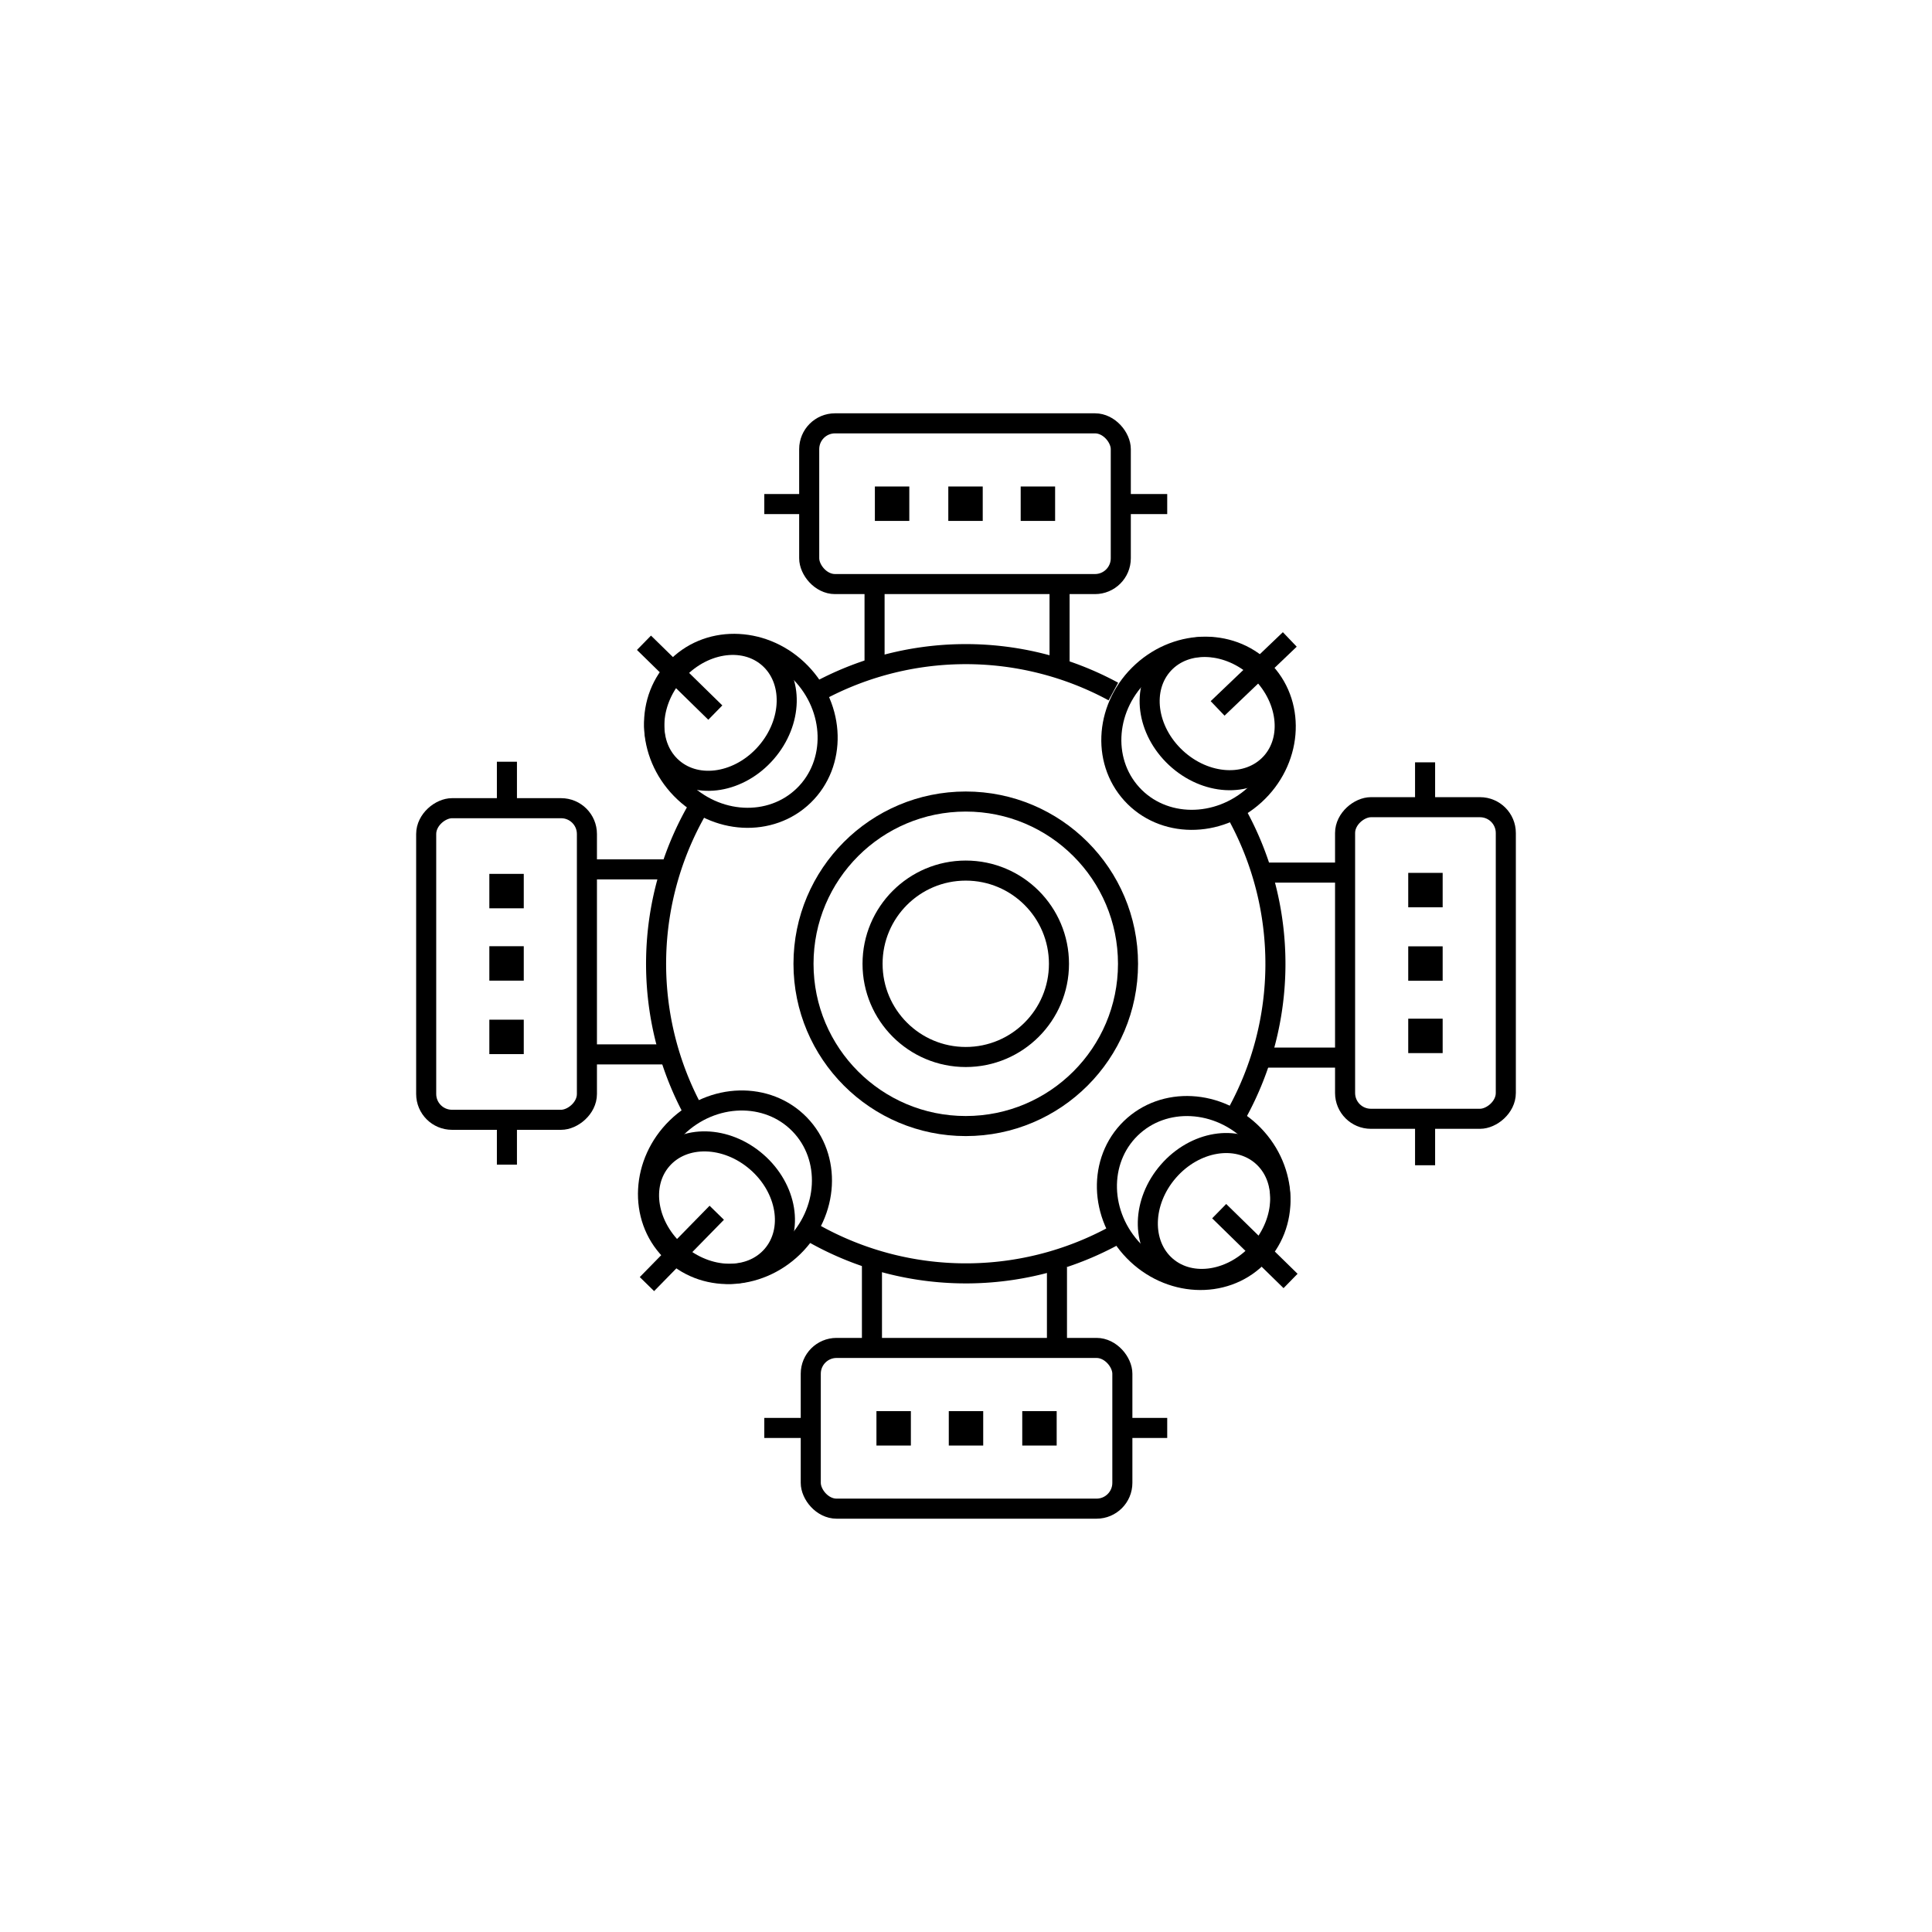 <svg id="Слой_1" data-name="Слой 1" xmlns="http://www.w3.org/2000/svg" viewBox="0 0 481.52 481.52"><defs><style>.cls-1{fill:none;stroke:#000;stroke-miterlimit:10;stroke-width:5px;}</style></defs><path class="cls-1" d="M201.94,173.46a77.25,77.25,0,0,1,75.55-1.11"/><path class="cls-1" d="M174.25,279.49a77.25,77.25,0,0,1,1.15-80.44"/><path class="cls-1" d="M280.42,306.4a77.27,77.27,0,0,1-77.65,1"/><path class="cls-1" d="M308.4,203.13a77.28,77.28,0,0,1-.17,74.48"/><circle class="cls-1" cx="240.7" cy="240.21" r="23.23"/><circle class="cls-1" cx="240.7" cy="240.21" r="40.44"/><rect class="cls-1" x="87.42" y="220.23" width="77.66" height="40.06" rx="6.43" transform="translate(366.51 114.01) rotate(90)"/><rect x="121.96" y="217.8" width="8.58" height="8.58" transform="translate(348.34 95.84) rotate(90)"/><rect x="121.96" y="235.83" width="8.58" height="8.58" transform="translate(366.37 113.87) rotate(90)"/><rect x="121.96" y="254.14" width="8.58" height="8.58" transform="translate(384.68 132.18) rotate(90)"/><line class="cls-1" x1="126.34" y1="189.85" x2="126.34" y2="202.27"/><line class="cls-1" x1="126.34" y1="276.85" x2="126.34" y2="290.27"/><line class="cls-1" x1="166.91" y1="216.68" x2="145.62" y2="216.68"/><line class="cls-1" x1="145.4" y1="262.79" x2="166.46" y2="262.79"/><rect class="cls-1" x="316.44" y="219.98" width="77.66" height="40.06" rx="6.43" transform="translate(115.26 595.28) rotate(-90)"/><rect x="350.98" y="253.89" width="8.58" height="8.58" transform="translate(97.09 613.45) rotate(-90)"/><rect x="350.98" y="235.86" width="8.58" height="8.58" transform="translate(115.12 595.42) rotate(-90)"/><rect x="350.98" y="217.55" width="8.58" height="8.58" transform="translate(133.43 577.11) rotate(-90)"/><line class="cls-1" x1="355.18" y1="290.42" x2="355.18" y2="278"/><line class="cls-1" x1="355.18" y1="203.42" x2="355.18" y2="190"/><line class="cls-1" x1="314.61" y1="263.59" x2="335.9" y2="263.59"/><line class="cls-1" x1="336.12" y1="217.48" x2="315.06" y2="217.48"/><rect class="cls-1" x="202.07" y="335.95" width="77.66" height="40.06" rx="6.43"/><rect x="218.44" y="351.7" width="8.58" height="8.58"/><rect x="236.47" y="351.7" width="8.58" height="8.58"/><rect x="254.78" y="351.7" width="8.58" height="8.58"/><line class="cls-1" x1="190.49" y1="355.89" x2="202.91" y2="355.89"/><line class="cls-1" x1="277.49" y1="355.89" x2="290.91" y2="355.89"/><line class="cls-1" x1="217.32" y1="315.33" x2="217.32" y2="336.61"/><line class="cls-1" x1="263.43" y1="336.83" x2="263.43" y2="315.77"/><rect class="cls-1" x="201.67" y="105.5" width="77.66" height="40.06" rx="6.43" transform="translate(481.01 251.07) rotate(180)"/><rect x="254.38" y="121.24" width="8.58" height="8.58" transform="translate(517.35 251.07) rotate(180)"/><rect x="236.35" y="121.24" width="8.58" height="8.58" transform="translate(481.28 251.07) rotate(180)"/><rect x="218.04" y="121.24" width="8.58" height="8.58" transform="translate(444.67 251.07) rotate(180)"/><line class="cls-1" x1="290.91" y1="125.63" x2="278.49" y2="125.63"/><line class="cls-1" x1="203.91" y1="125.63" x2="190.49" y2="125.63"/><line class="cls-1" x1="264.08" y1="166.19" x2="264.08" y2="144.91"/><line class="cls-1" x1="217.97" y1="144.69" x2="217.97" y2="165.75"/><ellipse class="cls-1" cx="303.36" cy="177.85" rx="15.08" ry="18.21" transform="translate(-33.46 278.89) rotate(-47.08)"/><ellipse class="cls-1" cx="298.72" cy="182.75" rx="22.49" ry="20.79" transform="translate(-45.23 248.57) rotate(-42.29)"/><line class="cls-1" x1="303.47" y1="176.56" x2="321.46" y2="159.37"/><ellipse class="cls-1" cx="179.58" cy="177.66" rx="18.21" ry="15.08" transform="translate(-72.31 196.73) rotate(-49.02)"/><ellipse class="cls-1" cx="184.64" cy="182.14" rx="20.79" ry="22.49" transform="translate(-74.71 180.43) rotate(-44.23)"/><line class="cls-1" x1="178.28" y1="177.6" x2="160.5" y2="160.2"/><ellipse class="cls-1" cx="178.7" cy="300.96" rx="15.08" ry="18.21" transform="translate(-165.7 238.51) rotate(-49.02)"/><ellipse class="cls-1" cx="183.18" cy="295.9" rx="22.49" ry="20.79" transform="translate(-154.48 211.66) rotate(-44.23)"/><line class="cls-1" x1="178.64" y1="302.26" x2="161.24" y2="320.04"/><ellipse class="cls-1" cx="302.57" cy="301.8" rx="18.21" ry="15.08" transform="translate(-123.69 332.32) rotate(-49.02)"/><ellipse class="cls-1" cx="297.51" cy="297.32" rx="20.79" ry="22.49" transform="translate(-123.06 291.82) rotate(-44.23)"/><line class="cls-1" x1="303.86" y1="301.86" x2="321.65" y2="319.26"/></svg>